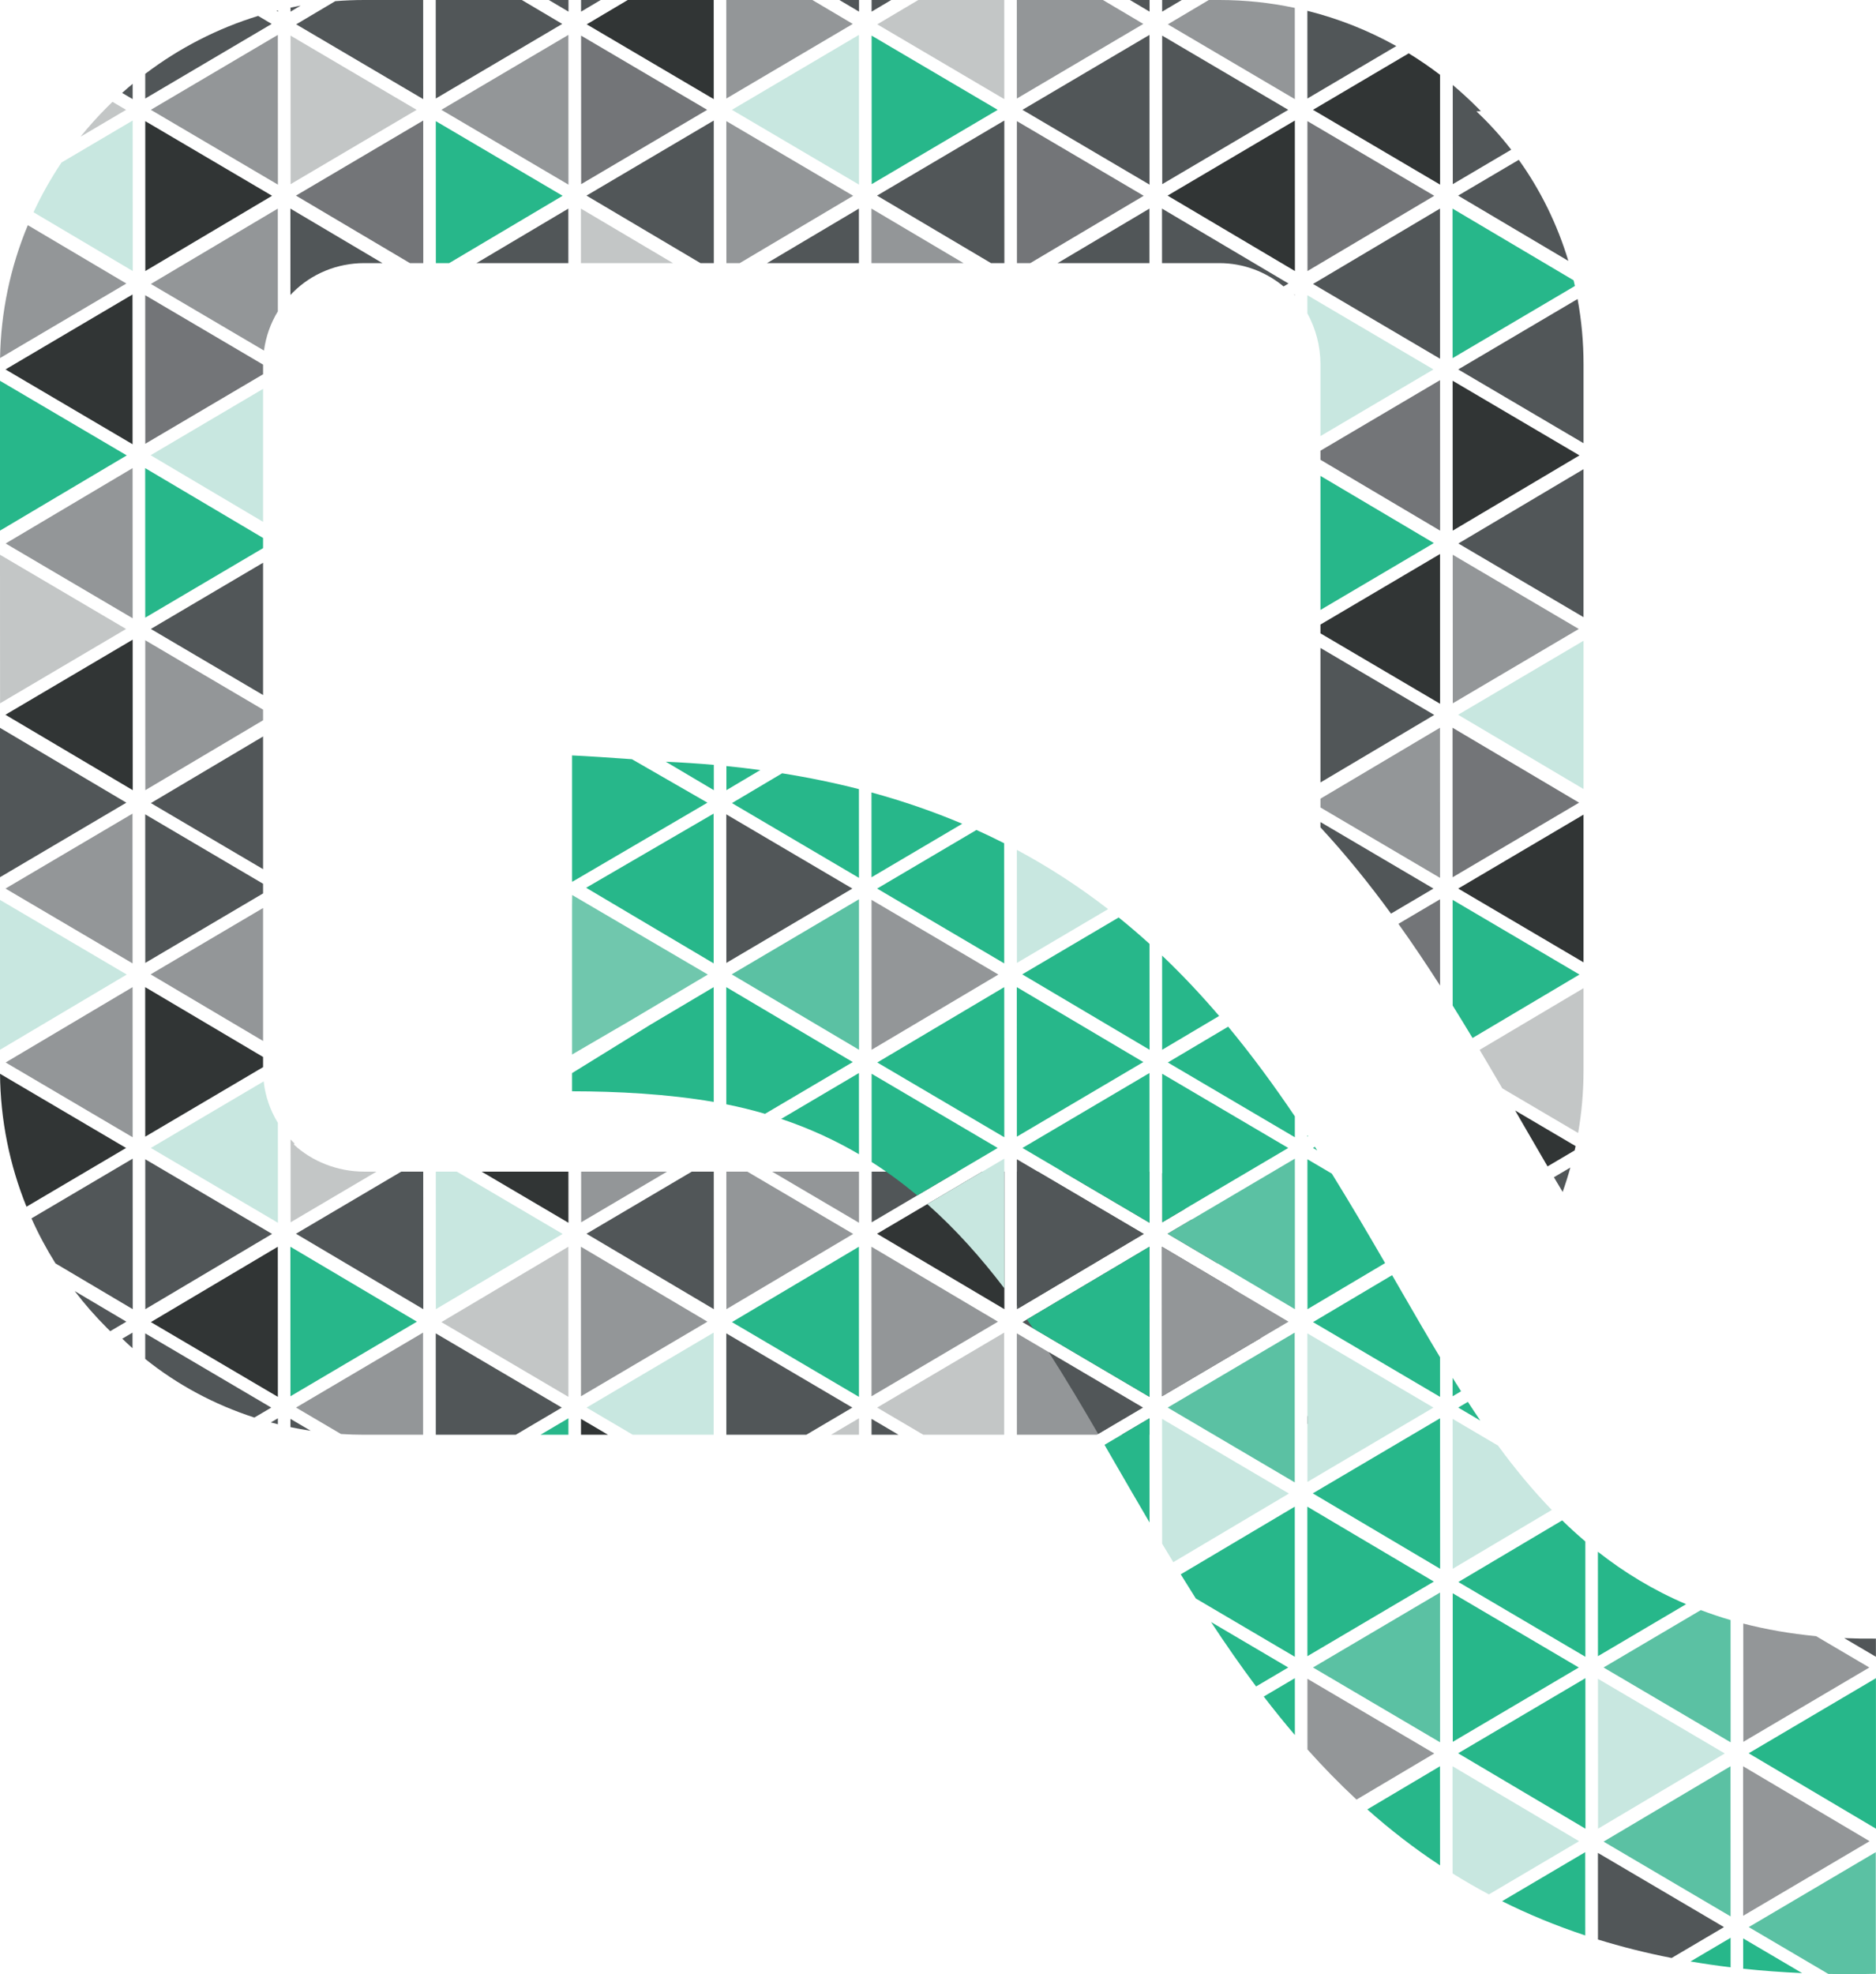 <?xml version="1.0" encoding="utf-8"?>
<!-- Generator: Adobe Illustrator 16.0.0, SVG Export Plug-In . SVG Version: 6.00 Build 0)  -->
<!DOCTYPE svg PUBLIC "-//W3C//DTD SVG 1.1//EN" "http://www.w3.org/Graphics/SVG/1.1/DTD/svg11.dtd">
<svg version="1.1" id="Layer_1" xmlns="http://www.w3.org/2000/svg" xmlns:xlink="http://www.w3.org/1999/xlink" x="0px" y="0px"
	 width="450.371px" height="473.818px" viewBox="0 0 450.371 473.818" enable-background="new 0 0 450.371 473.818"
	 xml:space="preserve">
<g>
	<polygon fill-rule="evenodd" clip-rule="evenodd" fill="#939698" points="379.017,150.962 348.769,168.803 348.761,151.021 
		348.752,133.148 	"/>
	<polygon fill-rule="evenodd" clip-rule="evenodd" fill="#515658" points="65.317,296.162 50.048,305.224 34.887,314.221 
		34.87,278.241 	"/>
	<polygon fill-rule="evenodd" clip-rule="evenodd" fill="#939698" points="31.849,272.961 1.356,255.013 16.67,245.924 
		31.832,236.927 	"/>
	<polygon fill-rule="evenodd" clip-rule="evenodd" fill="#313535" points="66.709,335.271 36.216,317.323 51.531,308.235 
		66.693,299.237 	"/>
	<polygon fill-rule="evenodd" clip-rule="evenodd" fill="#27B78A" points="69.711,299.236 84.881,308.22 100.083,317.222 
		69.728,335.126 	"/>
	<polygon fill-rule="evenodd" clip-rule="evenodd" fill="#C3C6C6" points="136.46,335.271 105.967,317.323 121.281,308.235 
		136.443,299.237 	"/>
	<polygon fill-rule="evenodd" clip-rule="evenodd" fill="#939698" points="139.462,299.236 154.632,308.22 169.833,317.222 
		139.478,335.126 	"/>
	<polygon fill-rule="evenodd" clip-rule="evenodd" fill="#27B78A" points="206.21,335.271 175.717,317.323 191.032,308.235 
		206.193,299.237 	"/>
	<polygon fill-rule="evenodd" clip-rule="evenodd" fill="#939698" points="209.212,299.236 224.382,308.22 239.583,317.222 
		209.229,335.126 	"/>
	<polygon fill-rule="evenodd" clip-rule="evenodd" fill="#515658" points="275.961,335.271 245.468,317.323 260.782,308.235 
		275.944,299.237 	"/>
	<polygon fill-rule="evenodd" clip-rule="evenodd" fill="#313535" points="31.868,189.654 16.698,180.67 1.298,171.551 
		31.852,153.53 	"/>
	<polygon fill-rule="evenodd" clip-rule="evenodd" fill="#C3C6C6" points="30.264,150.962 0.016,168.803 0.008,151.021 0,133.148 	
		"/>
	<polygon fill-rule="evenodd" clip-rule="evenodd" fill="#939698" points="31.849,148.393 1.356,130.444 16.67,121.356 
		31.832,112.358 	"/>
	<polygon fill-rule="evenodd" clip-rule="evenodd" fill="#939698" points="31.812,195.284 31.82,213.301 31.828,231.227 
		1.319,213.27 	"/>
	<polygon fill-rule="evenodd" clip-rule="evenodd" fill="#313535" points="65.317,46.993 50.048,56.054 34.887,65.052 34.87,29.072 
			"/>
	<polygon fill-rule="evenodd" clip-rule="evenodd" fill="#939698" points="66.702,8.373 66.71,26.39 66.718,44.315 36.21,26.358 	
		"/>
	<polygon fill-rule="evenodd" clip-rule="evenodd" fill="#939698" points="136.453,8.373 136.461,26.39 136.469,44.315 
		105.96,26.358 	"/>
	<polygon fill-rule="evenodd" clip-rule="evenodd" fill="#C3C6C6" points="100.015,26.361 69.767,44.202 69.759,26.42 69.75,8.547 	
		"/>
	<polygon fill-rule="evenodd" clip-rule="evenodd" fill="#C8E7E0" points="206.204,8.373 206.212,26.39 206.22,44.315 
		175.711,26.358 	"/>
	<polygon fill-rule="evenodd" clip-rule="evenodd" fill="#737578" points="169.765,26.361 139.517,44.202 139.509,26.42 
		139.501,8.547 	"/>
	<polygon fill-rule="evenodd" clip-rule="evenodd" fill="#515658" points="275.954,8.373 275.962,26.39 275.97,44.315 
		245.461,26.358 	"/>
	<polygon fill-rule="evenodd" clip-rule="evenodd" fill="#27B78A" points="239.516,26.361 209.268,44.202 209.26,26.42 
		209.251,8.547 	"/>
	<polygon fill-rule="evenodd" clip-rule="evenodd" fill="#313535" points="31.812,70.684 31.82,88.7 31.828,106.625 1.319,88.669 	
		"/>
	<polygon fill-rule="evenodd" clip-rule="evenodd" fill="#313535" points="379.18,109.303 363.911,118.364 348.749,127.362 
		348.732,91.382 	"/>
	<polygon fill-rule="evenodd" clip-rule="evenodd" fill="#515658" points="345.711,86.102 315.219,68.154 330.533,59.065 
		345.694,50.068 	"/>
	<polygon fill-rule="evenodd" clip-rule="evenodd" fill="#313535" points="310.87,65.053 295.7,56.069 280.301,46.95 
		310.854,28.929 	"/>
	<polygon fill-rule="evenodd" clip-rule="evenodd" fill="#737578" points="344.319,46.993 329.051,56.054 313.889,65.052 
		313.872,29.072 	"/>
	<polygon fill-rule="evenodd" clip-rule="evenodd" fill="#515658" points="309.266,26.361 279.019,44.202 279.01,26.42 
		279.002,8.547 	"/>
	<polygon fill-rule="evenodd" clip-rule="evenodd" fill="#737578" points="348.713,174.668 363.884,183.651 379.084,192.653 
		348.729,210.557 	"/>
	<path fill-rule="evenodd" clip-rule="evenodd" fill="#515658" d="M31.814,323.592c-0.837-0.744-1.658-1.507-2.464-2.286
		l2.462-1.453L31.814,323.592z"/>
	<path fill-rule="evenodd" clip-rule="evenodd" fill="#515658" d="M61.065,340.235c-9.551-3.084-18.445-7.838-26.202-14.066
		l-0.002-6.142l30.264,17.813L61.065,340.235z"/>
	<path fill-rule="evenodd" clip-rule="evenodd" fill="#515658" d="M66.712,341.845c-0.566-0.141-1.13-0.286-1.692-0.438l1.691-0.997
		L66.712,341.845z"/>
	<path fill-rule="evenodd" clip-rule="evenodd" fill="#515658" d="M74.583,343.408c-1.63-0.245-3.248-0.537-4.852-0.873
		l-0.001-1.983L74.583,343.408z"/>
	<path fill-rule="evenodd" clip-rule="evenodd" fill="#939698" d="M101.574,344.365H87.422c-1.865,0-3.722-0.061-5.568-0.18
		l-10.784-6.348l30.492-17.985l0.008,18.018L101.574,344.365z"/>
	<polygon fill-rule="evenodd" clip-rule="evenodd" fill="#515658" points="123.813,344.365 104.622,344.365 104.619,337.9 
		104.61,320.027 134.875,337.841 	"/>
	<polygon fill-rule="evenodd" clip-rule="evenodd" fill="#27B78A" points="136.464,344.365 129.755,344.365 136.462,340.409 	"/>
	<polygon fill-rule="evenodd" clip-rule="evenodd" fill="#313535" points="145.959,344.365 139.482,344.365 139.48,340.552 	"/>
	<polygon fill-rule="evenodd" clip-rule="evenodd" fill="#C8E7E0" points="171.324,344.365 151.91,344.365 140.821,337.838 
		171.313,319.853 171.321,337.87 	"/>
	<polygon fill-rule="evenodd" clip-rule="evenodd" fill="#515658" points="193.564,344.365 174.373,344.365 174.37,337.9 
		174.361,320.027 204.625,337.841 	"/>
	<polygon fill-rule="evenodd" clip-rule="evenodd" fill="#C3C6C6" points="206.214,344.365 199.505,344.365 206.213,340.409 	"/>
	<polygon fill-rule="evenodd" clip-rule="evenodd" fill="#515658" points="215.71,344.365 209.233,344.365 209.231,340.552 	"/>
	<polygon fill-rule="evenodd" clip-rule="evenodd" fill="#C3C6C6" points="241.074,344.365 221.661,344.365 210.571,337.838 
		241.063,319.853 241.072,337.87 	"/>
	<polygon fill-rule="evenodd" clip-rule="evenodd" fill="#939698" points="263.314,344.365 244.123,344.365 244.12,337.9 
		244.111,320.027 274.376,337.841 	"/>
	<polygon fill-rule="evenodd" clip-rule="evenodd" fill="#515658" points="275.965,344.365 269.256,344.365 275.963,340.409 	"/>
	<path fill-rule="evenodd" clip-rule="evenodd" fill="#515658" d="M313.871,339.786c0.354,0.57,0.708,1.141,1.063,1.71
		c-0.354,0.093-0.708,0.184-1.063,0.272L313.871,339.786z"/>
	<path fill-rule="evenodd" clip-rule="evenodd" fill="#515658" d="M295.833,309.227l1.148,1.989c1.911,3.308,3.82,6.613,5.738,9.907
		l-23.741,14.003l-0.016-35.89l15.17,8.983L295.833,309.227z"/>
	<path fill-rule="evenodd" clip-rule="evenodd" fill="#515658" d="M286.093,292.703c2.131,3.493,4.219,7.024,6.287,10.569
		l-12.079-7.153L286.093,292.703z"/>
	<path fill-rule="evenodd" clip-rule="evenodd" fill="#515658" d="M279.013,281.553c1.876,2.819,3.704,5.684,5.499,8.578
		l-5.493,3.24L279.013,281.553z"/>
	<polygon fill-rule="evenodd" clip-rule="evenodd" fill="#515658" points="255.115,281.21 275.965,281.21 275.97,293.484 	"/>
	<polygon fill-rule="evenodd" clip-rule="evenodd" fill="#515658" points="244.123,281.21 249.165,281.21 274.568,296.162 
		259.3,305.224 244.138,314.221 	"/>
	<polygon fill-rule="evenodd" clip-rule="evenodd" fill="#313535" points="235.827,281.21 241.104,281.21 241.119,314.223 
		225.949,305.238 210.55,296.119 	"/>
	<polygon fill-rule="evenodd" clip-rule="evenodd" fill="#515658" points="209.262,281.21 229.887,281.21 209.268,293.371 	"/>
	<polygon fill-rule="evenodd" clip-rule="evenodd" fill="#939698" points="185.365,281.21 206.214,281.21 206.22,293.484 	"/>
	<polygon fill-rule="evenodd" clip-rule="evenodd" fill="#939698" points="174.373,281.21 179.415,281.21 204.818,296.162 
		189.55,305.224 174.387,314.221 	"/>
	<polygon fill-rule="evenodd" clip-rule="evenodd" fill="#515658" points="166.077,281.21 171.354,281.21 171.369,314.223 
		156.199,305.238 140.799,296.119 	"/>
	<polygon fill-rule="evenodd" clip-rule="evenodd" fill="#939698" points="139.512,281.21 160.136,281.21 139.517,293.371 	"/>
	<polygon fill-rule="evenodd" clip-rule="evenodd" fill="#313535" points="115.615,281.21 136.464,281.21 136.469,293.484 	"/>
	<polygon fill-rule="evenodd" clip-rule="evenodd" fill="#C8E7E0" points="104.622,281.21 109.664,281.21 135.068,296.162 
		119.799,305.224 104.637,314.221 	"/>
	<polygon fill-rule="evenodd" clip-rule="evenodd" fill="#515658" points="96.326,281.21 101.604,281.21 101.619,314.223 
		86.448,305.238 71.049,296.119 	"/>
	<path fill-rule="evenodd" clip-rule="evenodd" fill="#C3C6C6" d="M69.758,273.492c0.18,0.191,0.363,0.38,0.549,0.566l0.421,0.427
		l-0.21,0.199c4.333,4.043,10.482,6.525,16.905,6.525h2.963l-20.619,12.161l-0.008-17.781L69.758,273.492z"/>
	<path fill-rule="evenodd" clip-rule="evenodd" fill="#C8E7E0" d="M63.298,259.551c0.388,3.545,1.562,6.934,3.41,9.949l0.003,6.06
		l0.008,17.925L36.21,275.527L63.298,259.551z"/>
	<polygon fill-rule="evenodd" clip-rule="evenodd" fill="#313535" points="63.155,253.688 63.155,256.131 34.867,272.815 
		34.851,236.926 50.021,245.909 	"/>
	<polygon fill-rule="evenodd" clip-rule="evenodd" fill="#939698" points="63.155,217.938 63.155,249.849 51.558,242.98 
		36.159,233.861 	"/>
	<polygon fill-rule="evenodd" clip-rule="evenodd" fill="#515658" points="63.155,212.114 63.155,214.434 34.876,231.113 
		34.868,213.332 34.86,195.459 	"/>
	<polygon fill-rule="evenodd" clip-rule="evenodd" fill="#515658" points="63.155,176.768 63.155,208.611 36.216,192.754 
		51.531,183.667 	"/>
	<polygon fill-rule="evenodd" clip-rule="evenodd" fill="#939698" points="63.155,170.321 63.155,172.876 50.048,180.655 
		34.887,189.653 34.87,153.672 	"/>
	<polygon fill-rule="evenodd" clip-rule="evenodd" fill="#515658" points="63.155,135.066 63.155,166.819 36.21,150.959 	"/>
	<polygon fill-rule="evenodd" clip-rule="evenodd" fill="#27B78A" points="63.155,129.119 63.155,131.562 34.867,148.247 
		34.851,112.357 50.021,121.34 	"/>
	<polygon fill-rule="evenodd" clip-rule="evenodd" fill="#C8E7E0" points="63.155,93.337 63.155,125.248 51.558,118.38 
		36.159,109.26 	"/>
	<polygon fill-rule="evenodd" clip-rule="evenodd" fill="#737578" points="63.155,87.513 63.155,89.833 34.876,106.512 
		34.868,88.731 34.86,70.858 	"/>
	<path fill-rule="evenodd" clip-rule="evenodd" fill="#939698" d="M66.704,74.732c-1.75,2.859-2.882,6.062-3.33,9.407L36.216,68.154
		l15.314-9.088l15.162-8.997L66.704,74.732z"/>
	<path fill-rule="evenodd" clip-rule="evenodd" fill="#515658" d="M91.813,63.155h-4.39c-6.423,0-12.572,2.488-17.115,7.038
		l-0.114,0.114c-0.16,0.16-0.317,0.322-0.472,0.486l-0.009-20.726l15.17,8.983L91.813,63.155z"/>
	<polygon fill-rule="evenodd" clip-rule="evenodd" fill="#737578" points="101.618,63.155 98.414,63.155 86.448,56.069 
		71.049,46.95 101.602,28.929 	"/>
	<polygon fill-rule="evenodd" clip-rule="evenodd" fill="#27B78A" points="107.833,63.155 104.636,63.155 104.62,29.072 
		135.068,46.993 119.799,56.054 	"/>
	<polygon fill-rule="evenodd" clip-rule="evenodd" fill="#515658" points="136.449,63.155 114.39,63.155 121.281,59.065 
		136.443,50.068 	"/>
	<polygon fill-rule="evenodd" clip-rule="evenodd" fill="#C3C6C6" points="161.563,63.155 139.468,63.155 139.462,50.067 
		154.632,59.05 	"/>
	<polygon fill-rule="evenodd" clip-rule="evenodd" fill="#515658" points="171.368,63.155 168.164,63.155 156.199,56.069 
		140.799,46.95 171.353,28.929 	"/>
	<polygon fill-rule="evenodd" clip-rule="evenodd" fill="#939698" points="177.583,63.155 174.387,63.155 174.371,29.072 
		204.818,46.993 189.55,56.054 	"/>
	<polygon fill-rule="evenodd" clip-rule="evenodd" fill="#515658" points="206.2,63.155 184.14,63.155 191.032,59.065 
		206.193,50.068 	"/>
	<polygon fill-rule="evenodd" clip-rule="evenodd" fill="#939698" points="231.313,63.155 209.218,63.155 209.212,50.067 
		224.382,59.05 	"/>
	<polygon fill-rule="evenodd" clip-rule="evenodd" fill="#515658" points="241.119,63.155 237.914,63.155 225.949,56.069 
		210.55,46.95 241.104,28.929 	"/>
	<polygon fill-rule="evenodd" clip-rule="evenodd" fill="#737578" points="247.334,63.155 244.138,63.155 244.121,29.072 
		274.568,46.993 259.3,56.054 	"/>
	<polygon fill-rule="evenodd" clip-rule="evenodd" fill="#515658" points="275.95,63.155 253.891,63.155 260.782,59.065 
		275.944,50.068 	"/>
	<path fill-rule="evenodd" clip-rule="evenodd" fill="#515658" d="M308.146,68.753c-4.318-3.587-9.735-5.598-15.412-5.598h-13.766
		l-0.006-13.088l15.17,8.983l15.201,9.002L308.146,68.753z"/>
	<polygon fill-rule="evenodd" clip-rule="evenodd" fill="#515658" points="310.814,70.889 310.693,70.754 310.814,70.684 	"/>
	<path fill-rule="evenodd" clip-rule="evenodd" fill="#C8E7E0" d="M317.001,104.67V87.422c0-4.352-1.142-8.583-3.137-12.207
		l-0.002-4.358l30.264,17.813L317.001,104.67z"/>
	<polygon fill-rule="evenodd" clip-rule="evenodd" fill="#737578" points="317.001,110.351 317.001,108.175 345.714,91.239 
		345.73,127.364 330.56,118.38 	"/>
	<polygon fill-rule="evenodd" clip-rule="evenodd" fill="#27B78A" points="317.001,146.399 317.001,114.222 329.023,121.34 
		344.224,130.343 	"/>
	<polygon fill-rule="evenodd" clip-rule="evenodd" fill="#313535" points="317.001,152.012 317.001,149.904 345.704,132.974 
		345.713,150.99 345.721,168.916 	"/>
	<polygon fill-rule="evenodd" clip-rule="evenodd" fill="#515658" points="317.001,187.805 317.001,155.515 344.319,171.593 
		329.051,180.655 	"/>
	<polygon fill-rule="evenodd" clip-rule="evenodd" fill="#939698" points="317.001,193.804 317.001,191.696 330.533,183.667 
		345.694,174.669 345.711,210.703 	"/>
	<path fill-rule="evenodd" clip-rule="evenodd" fill="#515658" d="M333.94,219.28c-5.262-7.2-10.859-14.142-16.939-20.704v-1.27
		l27.125,15.966L333.94,219.28z"/>
	<path fill-rule="evenodd" clip-rule="evenodd" fill="#737578" d="M345.724,236.565c-3.222-5.028-6.543-9.983-10.007-14.829
		l9.997-5.896L345.724,236.565z"/>
	<path fill-rule="evenodd" clip-rule="evenodd" fill="#27B78A" d="M353.514,249.136c-1.571-2.61-3.159-5.209-4.77-7.791
		l-0.012-25.362l30.447,17.921l-15.269,9.062L353.514,249.136z"/>
	<path fill-rule="evenodd" clip-rule="evenodd" fill="#515658" d="M376.993,280.229c-0.547,1.973-1.163,3.924-1.847,5.85
		c-0.702-1.17-1.401-2.345-2.098-3.523L376.993,280.229z"/>
	<path fill-rule="evenodd" clip-rule="evenodd" fill="#313535" d="M378.253,275.081c-0.073,0.345-0.149,0.689-0.227,1.033
		l-6.508,3.839c-1.733-2.958-3.454-5.934-5.175-8.912l-2.601-4.501L378.253,275.081z"/>
	<path fill-rule="evenodd" clip-rule="evenodd" fill="#C3C6C6" d="M380.157,237.181v19.762c0,5.068-0.439,10.081-1.296,14.993
		l-18.204-10.715c-1.8-3.089-3.609-6.172-5.438-9.241l10.204-6.057L380.157,237.181z"/>
	<polygon fill-rule="evenodd" clip-rule="evenodd" fill="#313535" points="380.157,195.524 380.157,230.977 350.072,213.27 	"/>
	<polygon fill-rule="evenodd" clip-rule="evenodd" fill="#C8E7E0" points="380.157,153.793 380.157,189.38 365.45,180.67 
		350.051,171.551 	"/>
	<polygon fill-rule="evenodd" clip-rule="evenodd" fill="#515658" points="380.157,112.612 380.157,148.13 350.108,130.444 
		365.423,121.356 	"/>
	<path fill-rule="evenodd" clip-rule="evenodd" fill="#515658" d="M378.728,71.767c0.943,5.113,1.43,10.353,1.43,15.655v18.954
		l-30.085-17.707L378.728,71.767z"/>
	<path fill-rule="evenodd" clip-rule="evenodd" fill="#27B78A" d="M377.775,67.277c0.108,0.453,0.213,0.907,0.314,1.362
		l-29.36,17.317l-0.017-35.889l15.171,8.983L377.775,67.277z"/>
	<path fill-rule="evenodd" clip-rule="evenodd" fill="#515658" d="M364.613,38.361c5.251,7.328,9.266,15.534,11.898,24.259
		l-11.062-6.551l-15.399-9.12L364.613,38.361z"/>
	<path fill-rule="evenodd" clip-rule="evenodd" fill="#515658" d="M348.758,20.399c1.981,1.66,3.898,3.413,5.742,5.256l1.02,1.025
		l-1.076,0.057c3.032,2.847,5.821,5.922,8.355,9.189l-14.03,8.275l-0.008-17.782L348.758,20.399z"/>
	<path fill-rule="evenodd" clip-rule="evenodd" fill="#313535" d="M338.192,12.804c2.585,1.582,5.094,3.301,7.517,5.154l0.004,8.432
		l0.008,17.925l-30.509-17.957L338.192,12.804z"/>
	<path fill-rule="evenodd" clip-rule="evenodd" fill="#515658" d="M313.86,2.596c7.465,1.866,14.64,4.713,21.35,8.462
		l-21.341,12.587L313.86,2.596z"/>
	<path fill-rule="evenodd" clip-rule="evenodd" fill="#939698" d="M290.204,0h2.53c6.144,0,12.207,0.645,18.106,1.898l0.01,21.893
		L280.358,5.843L290.204,0z"/>
	<polygon fill-rule="evenodd" clip-rule="evenodd" fill="#515658" points="278.997,0 283.706,0 278.998,2.794 	"/>
	<polygon fill-rule="evenodd" clip-rule="evenodd" fill="#515658" points="271.26,0 275.979,0 275.98,2.795 	"/>
	<polygon fill-rule="evenodd" clip-rule="evenodd" fill="#939698" points="244.108,0 264.777,0 274.474,5.742 244.119,23.646 	"/>
	<polygon fill-rule="evenodd" clip-rule="evenodd" fill="#C3C6C6" points="220.454,0 241.09,0 241.101,23.792 210.607,5.843 	"/>
	<polygon fill-rule="evenodd" clip-rule="evenodd" fill="#515658" points="209.246,0 213.956,0 209.248,2.794 	"/>
	<polygon fill-rule="evenodd" clip-rule="evenodd" fill="#515658" points="201.509,0 206.228,0 206.229,2.795 	"/>
	<polygon fill-rule="evenodd" clip-rule="evenodd" fill="#939698" points="174.358,0 195.027,0 204.723,5.742 174.368,23.646 	"/>
	<polygon fill-rule="evenodd" clip-rule="evenodd" fill="#313535" points="150.704,0 171.339,0 171.35,23.792 140.857,5.843 	"/>
	<polygon fill-rule="evenodd" clip-rule="evenodd" fill="#515658" points="139.496,0 144.205,0 139.497,2.794 	"/>
	<polygon fill-rule="evenodd" clip-rule="evenodd" fill="#515658" points="131.759,0 136.478,0 136.479,2.795 	"/>
	<polygon fill-rule="evenodd" clip-rule="evenodd" fill="#515658" points="104.607,0 125.276,0 134.973,5.742 104.618,23.646 	"/>
	<path fill-rule="evenodd" clip-rule="evenodd" fill="#515658" d="M80.483,0.279C82.781,0.094,85.096,0,87.422,0h14.166
		l0.011,23.792L71.106,5.843L80.483,0.279z"/>
	<path fill-rule="evenodd" clip-rule="evenodd" fill="#515658" d="M69.746,1.82c0.809-0.168,1.621-0.326,2.436-0.471l-2.435,1.445
		L69.746,1.82z"/>
	<polygon fill-rule="evenodd" clip-rule="evenodd" fill="#515658" points="66.382,2.59 66.729,2.505 66.729,2.795 	"/>
	<path fill-rule="evenodd" clip-rule="evenodd" fill="#515658" d="M34.865,17.725c8.189-6.212,17.361-10.914,27.108-13.908
		l3.25,1.925L34.867,23.646L34.865,17.725z"/>
	<path fill-rule="evenodd" clip-rule="evenodd" fill="#515658" d="M29.317,22.301c0.831-0.744,1.675-1.471,2.53-2.181l0.002,3.671
		L29.317,22.301z"/>
	<path fill-rule="evenodd" clip-rule="evenodd" fill="#C3C6C6" d="M19.335,32.807c1.971-2.444,4.079-4.794,6.321-7.037l0.114-0.114
		c0.409-0.409,0.822-0.812,1.238-1.211l3.256,1.917L19.335,32.807z"/>
	<path fill-rule="evenodd" clip-rule="evenodd" fill="#C8E7E0" d="M8.046,50.946c1.919-4.14,4.166-8.132,6.722-11.941l17.083-10.076
		l0.017,36.125l-15.17-8.984L8.046,50.946z"/>
	<path fill-rule="evenodd" clip-rule="evenodd" fill="#939698" d="M0.015,85.934C0.204,74.854,2.503,64.06,6.68,54.046l8.451,5.004
		l15.201,9.002L0.015,85.934z"/>
	<polygon fill-rule="evenodd" clip-rule="evenodd" fill="#27B78A" points="0,127.36 0,91.394 30.427,109.303 15.158,118.364 	"/>
	<polygon fill-rule="evenodd" clip-rule="evenodd" fill="#515658" points="0,210.543 0,174.691 15.131,183.651 30.332,192.653 	"/>
	<polygon fill-rule="evenodd" clip-rule="evenodd" fill="#C8E7E0" points="0,251.961 0,215.995 30.427,233.904 15.158,242.966 	"/>
	<path fill-rule="evenodd" clip-rule="evenodd" fill="#313535" d="M6.362,289.628c-4.067-10.036-6.259-20.836-6.357-31.908
		l30.259,17.811L6.362,289.628z"/>
	<path fill-rule="evenodd" clip-rule="evenodd" fill="#515658" d="M13.325,303.241c-2.178-3.472-4.106-7.084-5.771-10.812
		l24.298-14.331l0.017,36.124l-15.17-8.984L13.325,303.241z"/>
	<path fill-rule="evenodd" clip-rule="evenodd" fill="#515658" d="M26.458,319.507l-0.802-0.798
		c-2.788-2.788-5.368-5.741-7.731-8.834l12.407,7.347L26.458,319.507z"/>
	<polygon fill-rule="evenodd" clip-rule="evenodd" fill="#27B78A" points="275.954,257.542 275.962,275.56 275.97,293.484 
		245.461,275.527 	"/>
	<polygon fill-rule="evenodd" clip-rule="evenodd" fill="#27B78A" points="241.101,272.961 210.607,255.013 225.922,245.924 
		241.084,236.927 	"/>
	<polygon fill-rule="evenodd" clip-rule="evenodd" fill="#27B78A" points="244.103,236.926 259.272,245.909 274.474,254.911 
		244.119,272.815 	"/>
	<polygon fill-rule="evenodd" clip-rule="evenodd" fill="#5BC1A3" points="310.814,319.853 310.822,337.87 310.83,355.795 
		280.322,337.838 	"/>
	<polygon fill-rule="evenodd" clip-rule="evenodd" fill="#939698" points="278.963,299.236 294.133,308.22 309.334,317.222 
		278.979,335.126 	"/>
	<polygon fill-rule="evenodd" clip-rule="evenodd" fill="#5BC1A3" points="206.229,251.965 191.059,242.98 175.66,233.861 
		206.213,215.84 	"/>
	<polygon fill-rule="evenodd" clip-rule="evenodd" fill="#939698" points="239.679,233.904 224.41,242.966 209.248,251.963 
		209.231,215.983 	"/>
	<polygon fill-rule="evenodd" clip-rule="evenodd" fill="#515658" points="204.625,213.272 174.377,231.113 174.37,213.332 
		174.361,195.459 	"/>
	<polygon fill-rule="evenodd" clip-rule="evenodd" fill="#27B78A" points="345.73,376.533 330.56,367.55 315.16,358.43 
		345.714,340.409 	"/>
	<polygon fill-rule="evenodd" clip-rule="evenodd" fill="#C8E7E0" points="344.126,337.841 313.879,355.682 313.87,337.9 
		313.862,320.027 	"/>
	<polygon fill-rule="evenodd" clip-rule="evenodd" fill="#5BC1A3" points="310.87,314.223 295.7,305.238 280.301,296.119 
		310.854,278.099 	"/>
	<polygon fill-rule="evenodd" clip-rule="evenodd" fill="#27B78A" points="309.266,275.53 279.019,293.371 279.01,275.59 
		279.002,257.717 	"/>
	<polygon fill-rule="evenodd" clip-rule="evenodd" fill="#5BC1A3" points="415.462,459.966 384.969,442.018 400.283,432.929 
		415.445,423.932 	"/>
	<polygon fill-rule="evenodd" clip-rule="evenodd" fill="#939698" points="418.464,423.931 433.634,432.914 448.835,441.916 
		418.48,459.819 	"/>
	<polygon fill-rule="evenodd" clip-rule="evenodd" fill="#5BC1A3" points="345.704,382.236 345.713,400.253 345.721,418.179 
		315.212,400.222 	"/>
	<polygon fill-rule="evenodd" clip-rule="evenodd" fill="#27B78A" points="313.854,361.62 329.023,370.604 344.224,379.605 
		313.869,397.509 	"/>
	<polygon fill-rule="evenodd" clip-rule="evenodd" fill="#27B78A" points="380.62,438.917 365.45,429.933 350.051,420.813 
		380.604,402.792 	"/>
	<polygon fill-rule="evenodd" clip-rule="evenodd" fill="#C8E7E0" points="414.069,420.856 398.801,429.917 383.639,438.915 
		383.622,402.936 	"/>
	<polygon fill-rule="evenodd" clip-rule="evenodd" fill="#27B78A" points="379.017,400.225 348.769,418.065 348.761,400.283 
		348.752,382.411 	"/>
	<polygon fill-rule="evenodd" clip-rule="evenodd" fill="#27B78A" points="450.371,438.917 435.201,429.933 419.802,420.813 
		450.354,402.792 	"/>
	<path fill-rule="evenodd" clip-rule="evenodd" fill="#515658" d="M442.741,393.175c2.47,0.107,5.009,0.146,7.608,0.121l0.003,4.359
		L442.741,393.175z"/>
	<path fill-rule="evenodd" clip-rule="evenodd" fill="#939698" d="M418.506,389.679c5.438,1.406,11.252,2.43,17.484,3.025
		l12.777,7.521l-30.248,17.841l-0.008-17.782L418.506,389.679z"/>
	<path fill-rule="evenodd" clip-rule="evenodd" fill="#5BC1A3" d="M408.312,386.449c2.307,0.875,4.687,1.675,7.146,2.394
		l0.005,11.41l0.008,17.926l-30.508-17.957L408.312,386.449z"/>
	<path fill-rule="evenodd" clip-rule="evenodd" fill="#27B78A" d="M383.608,372.444c6.314,4.961,13.301,9.227,21.173,12.583
		l-21.161,12.481L383.608,372.444z"/>
	<path fill-rule="evenodd" clip-rule="evenodd" fill="#27B78A" d="M375.033,364.916c1.794,1.747,3.644,3.437,5.556,5.061
		l0.013,27.679l-30.493-17.948l15.314-9.089L375.033,364.916z"/>
	<path fill-rule="evenodd" clip-rule="evenodd" fill="#C8E7E0" d="M359.62,346.961c4.012,5.462,8.276,10.655,12.918,15.453
		l-8.627,5.12l-15.162,8.998l-0.017-35.98L359.62,346.961z"/>
	<path fill-rule="evenodd" clip-rule="evenodd" fill="#27B78A" d="M352.39,336.471c0.983,1.512,1.979,3.009,2.988,4.491
		l-5.306-3.124L352.39,336.471z"/>
	<path fill-rule="evenodd" clip-rule="evenodd" fill="#27B78A" d="M348.728,330.708c0.671,1.08,1.348,2.154,2.028,3.223
		l-2.026,1.195L348.728,330.708z"/>
	<path fill-rule="evenodd" clip-rule="evenodd" fill="#27B78A" d="M334.2,306.059l2.388,4.133c3.018,5.226,6.031,10.441,9.119,15.57
		l0.004,9.51l-30.492-17.948l15.314-9.088L334.2,306.059z"/>
	<path fill-rule="evenodd" clip-rule="evenodd" fill="#27B78A" d="M319.729,281.688c4.387,7.074,8.612,14.265,12.793,21.474
		l-3.472,2.062l-15.162,8.997l-0.017-35.979L319.729,281.688z"/>
	<polygon fill-rule="evenodd" clip-rule="evenodd" fill="#27B78A" points="315.673,275.256 316.228,276.126 315.212,275.527 	"/>
	<polygon fill-rule="evenodd" clip-rule="evenodd" fill="#27B78A" points="313.869,272.474 314.03,272.721 313.869,272.815 	"/>
	<path fill-rule="evenodd" clip-rule="evenodd" fill="#27B78A" d="M294.845,246.416c5.706,6.885,10.992,14.097,16.004,21.517
		l0.002,5.028l-30.492-17.948L294.845,246.416z"/>
	<path fill-rule="evenodd" clip-rule="evenodd" fill="#27B78A" d="M278.988,229.357c4.844,4.608,9.388,9.453,13.691,14.487
		l-13.682,8.118L278.988,229.357z"/>
	<path fill-rule="evenodd" clip-rule="evenodd" fill="#27B78A" d="M268.56,220.207c2.546,2.053,5.014,4.167,7.408,6.34l0.013,25.417
		l-15.171-8.984l-15.399-9.119L268.56,220.207z"/>
	<path fill-rule="evenodd" clip-rule="evenodd" fill="#C8E7E0" d="M244.115,203.979c7.922,4.245,15.184,9.019,21.905,14.222
		l-21.893,12.913l-0.008-17.782L244.115,203.979z"/>
	<path fill-rule="evenodd" clip-rule="evenodd" fill="#27B78A" d="M234.415,199.206c2.268,1.021,4.483,2.084,6.651,3.185
		l0.006,10.91l0.008,17.926l-30.509-17.957L234.415,199.206z"/>
	<path fill-rule="evenodd" clip-rule="evenodd" fill="#27B78A" d="M209.219,190.201c7.739,2.12,14.985,4.636,21.783,7.514
		l-21.773,12.842L209.219,190.201z"/>
	<path fill-rule="evenodd" clip-rule="evenodd" fill="#27B78A" d="M187.77,185.602c6.437,1.029,12.575,2.3,18.43,3.799l0.01,21.302
		l-30.493-17.949L187.77,185.602z"/>
	<path fill-rule="evenodd" clip-rule="evenodd" fill="#27B78A" d="M174.385,183.872c2.762,0.278,5.478,0.593,8.138,0.954
		l-8.135,4.828L174.385,183.872z"/>
	<path fill-rule="evenodd" clip-rule="evenodd" fill="#27B78A" d="M159.835,182.824c3.937,0.178,7.784,0.428,11.531,0.758
		l0.003,6.072L159.835,182.824z"/>
	<path fill-rule="evenodd" clip-rule="evenodd" fill="#27B78A" d="M137.37,211.652l-0.033-0.407v-29.93
		c3.573,0.159,9.496,0.559,14.368,0.908l18.127,10.431L137.37,211.652z"/>
	<polygon fill-rule="evenodd" clip-rule="evenodd" fill="#27B78A" points="140.714,213.08 171.313,195.284 171.321,213.301 
		171.33,231.227 	"/>
	<polygon fill-rule="evenodd" clip-rule="evenodd" fill="#70C7AD" points="151.166,245.039 137.337,253.099 137.337,217.286 
		137.369,214.822 169.928,233.904 154.659,242.966 	"/>
	<path fill-rule="evenodd" clip-rule="evenodd" fill="#27B78A" d="M171.346,264.483c-11.13-1.93-23.287-2.545-34.009-2.559v-4.364
		l18.835-11.637l15.162-8.997L171.346,264.483z"/>
	<path fill-rule="evenodd" clip-rule="evenodd" fill="#27B78A" d="M183.664,267.333c-2.988-0.875-6.086-1.638-9.299-2.283
		l-0.013-28.124l15.17,8.983l15.201,9.002L183.664,267.333z"/>
	<path fill-rule="evenodd" clip-rule="evenodd" fill="#27B78A" d="M206.212,277.031c-5.71-3.352-11.906-6.209-18.674-8.479
		l18.666-11.01l0.008,18.018L206.212,277.031z"/>
	<path fill-rule="evenodd" clip-rule="evenodd" fill="#27B78A" d="M220.202,286.922c-3.443-2.881-7.08-5.564-10.941-8.021
		l-0.001-3.311l-0.008-17.873l30.264,17.813L220.202,286.922z"/>
	<path fill-rule="evenodd" clip-rule="evenodd" fill="#C8E7E0" d="M241.117,309.225c-5.579-7.323-11.653-14.162-18.498-20.224
		l18.484-10.902L241.117,309.225z"/>
	<path fill-rule="evenodd" clip-rule="evenodd" fill="#515658" d="M244.6,313.947c-0.154-0.216-0.308-0.432-0.462-0.646
		l-0.017-35.06l30.447,17.921l-15.269,9.062L244.6,313.947z"/>
	<path fill-rule="evenodd" clip-rule="evenodd" fill="#27B78A" d="M247.984,318.805c-0.479-0.708-0.963-1.413-1.449-2.114
		l14.247-8.455l15.162-8.998l0.017,36.034L247.984,318.805z"/>
	<path fill-rule="evenodd" clip-rule="evenodd" fill="#515658" d="M263.642,344.172c-3.855-6.635-7.766-13.235-11.882-19.643
		l22.616,13.312L263.642,344.172z"/>
	<path fill-rule="evenodd" clip-rule="evenodd" fill="#27B78A" d="M275.975,365.418c-2.938-4.989-5.842-10.017-8.748-15.051
		l-2.071-3.584l10.808-6.374L275.975,365.418z"/>
	<path fill-rule="evenodd" clip-rule="evenodd" fill="#C8E7E0" d="M281.669,374.947c-0.896-1.474-1.786-2.954-2.674-4.438
		l-0.014-29.958l30.447,17.921l-15.269,9.062L281.669,374.947z"/>
	<path fill-rule="evenodd" clip-rule="evenodd" fill="#27B78A" d="M287.082,383.664c-1.221-1.921-2.428-3.854-3.625-5.796
		l12.216-7.25l15.162-8.997l0.016,36.034L287.082,383.664z"/>
	<path fill-rule="evenodd" clip-rule="evenodd" fill="#27B78A" d="M301.549,404.776c-3.753-5.014-7.339-10.182-10.812-15.458
		l18.528,10.906L301.549,404.776z"/>
	<path fill-rule="evenodd" clip-rule="evenodd" fill="#27B78A" d="M310.859,416.438c-2.569-3.009-5.055-6.094-7.472-9.242
		l7.466-4.403L310.859,416.438z"/>
	<path fill-rule="evenodd" clip-rule="evenodd" fill="#939698" d="M325.658,431.931c-4.127-3.833-8.04-7.857-11.778-12.04
		l-0.008-16.955l30.447,17.921l-15.269,9.061L325.658,431.931z"/>
	<path fill-rule="evenodd" clip-rule="evenodd" fill="#27B78A" d="M345.705,447.719c-6.236-4.106-12.029-8.606-17.457-13.435
		l2.285-1.355l15.161-8.997L345.705,447.719z"/>
	<path fill-rule="evenodd" clip-rule="evenodd" fill="#C8E7E0" d="M357.438,454.684c-3-1.593-5.898-3.273-8.713-5.029l-0.013-25.724
		l15.171,8.983l15.2,9.002L357.438,454.684z"/>
	<path fill-rule="evenodd" clip-rule="evenodd" fill="#27B78A" d="M380.574,464.536c-7.096-2.351-13.735-5.104-19.968-8.218
		l19.958-11.771l0.009,18.017L380.574,464.536z"/>
	<path fill-rule="evenodd" clip-rule="evenodd" fill="#515658" d="M401.308,469.948c-6.194-1.215-12.08-2.701-17.686-4.436
		l-0.001-2.919l-0.009-17.872l30.265,17.813L401.308,469.948z"/>
	<path fill-rule="evenodd" clip-rule="evenodd" fill="#27B78A" d="M415.468,472.184c-3.29-0.396-6.496-0.868-9.63-1.403l9.627-5.678
		L415.468,472.184z"/>
	<path fill-rule="evenodd" clip-rule="evenodd" fill="#27B78A" d="M432.635,473.575c-4.873-0.214-9.586-0.568-14.148-1.054
		l-0.004-7.275L432.635,473.575z"/>
	<path fill-rule="evenodd" clip-rule="evenodd" fill="#5BC1A3" d="M450.328,473.745c-3.896,0.089-7.697,0.096-11.412,0.025
		l-19.094-11.238l30.493-17.985l0.008,18.017L450.328,473.745z"/>
</g>
</svg>
